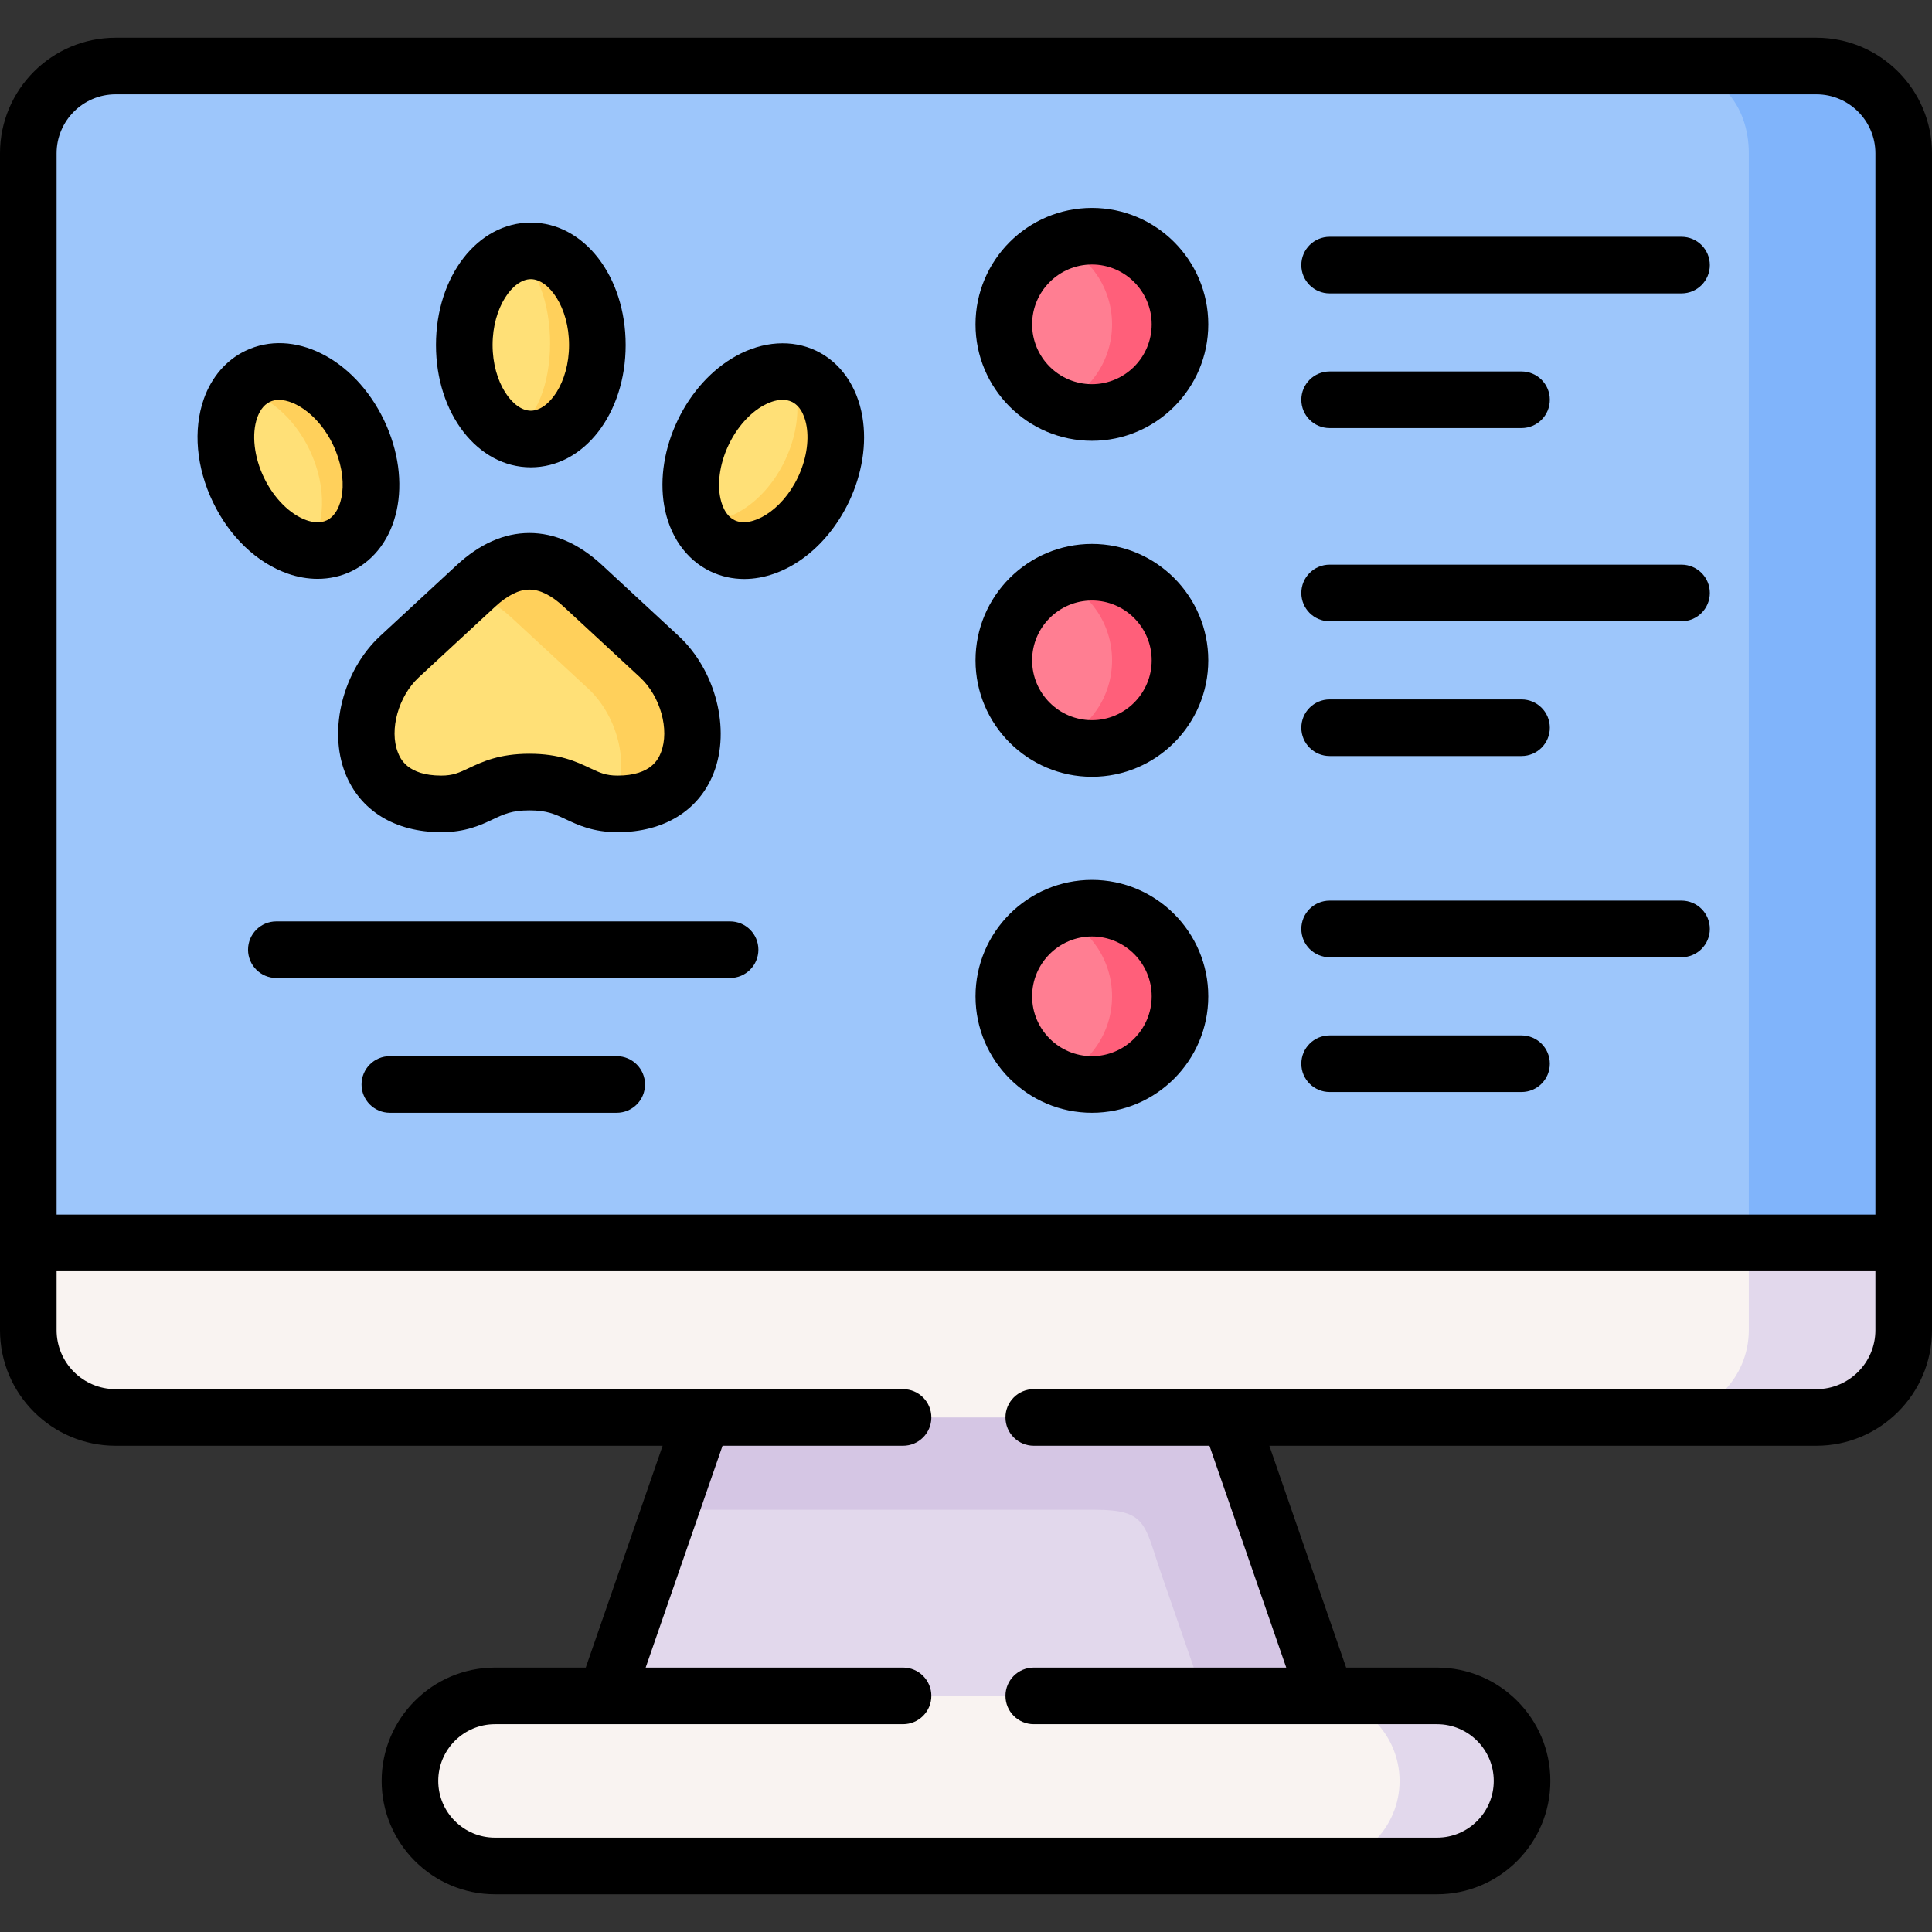 <svg id="Capa_1" enable-background="new 0 0 512 512" height="512" viewBox="0 0 512 512" width="512" xmlns="http://www.w3.org/2000/svg"><rect x="0" y="0" width="512" height="512" fill="#333333" stroke="none"/><g><g><path clip-rule="evenodd" d="m325.86 375.64-69.874-23.132-69.846 23.132-25.569 73.788 92.523 18 98.306-18z" fill="#e2d8ec" fill-rule="evenodd"/></g><g><path clip-rule="evenodd" d="m325.86 375.64-69.874-23.131-69.846 23.131-8.476 24.464h112.564c13.72 0 13.011 3.884 17.461 16.81l13.21 38.099 30.501-5.584z" fill="#d5c6e4" fill-rule="evenodd"/></g><g><path clip-rule="evenodd" d="m351.4 449.428h-190.829-29.395c-12.387 0-22.535 10.148-22.535 22.536 0 12.416 10.148 22.536 22.535 22.536h249.648c12.387 0 22.535-10.12 22.535-22.536 0-12.388-10.148-22.536-22.535-22.536z" fill="#f9f3f1" fill-rule="evenodd"/></g><g><path clip-rule="evenodd" d="m403.359 471.964c0-12.388-10.148-22.536-22.535-22.536h-29.424-3.033c12.416 0 22.536 10.148 22.536 22.536 0 12.416-10.12 22.536-22.536 22.536h32.457c12.387 0 22.535-10.12 22.535-22.536z" fill="#e2d8ec" fill-rule="evenodd"/></g><g><path clip-rule="evenodd" d="m481.369 17.5h-450.738c-12.728 0-23.131 10.403-23.131 23.131v288.746l257.046 14.089 239.954-14.089v-288.746c0-12.728-10.403-23.131-23.131-23.131z" fill="#9dc6fb" fill-rule="evenodd"/></g><g><path clip-rule="evenodd" d="m504.5 329.377h-497v23.131c0 12.728 10.403 23.131 23.131 23.131h155.509 139.72 155.509c12.728 0 23.131-10.403 23.131-23.131z" fill="#f9f3f1" fill-rule="evenodd"/></g><g><path clip-rule="evenodd" d="m504.5 329.377v-288.746c0-12.728-10.403-23.131-23.131-23.131h-41.046c15.165 0 23.131 10.403 23.131 23.131v294.245z" fill="#80b4fb" fill-rule="evenodd"/></g><g><path clip-rule="evenodd" d="m504.5 329.377h-41.046v23.131c0 12.728-10.403 23.131-23.131 23.131h41.046c12.728 0 23.131-10.403 23.131-23.131z" fill="#e2d8ec" fill-rule="evenodd"/></g><g><path clip-rule="evenodd" d="m312.707 85.959c0-12.898-10.431-23.358-23.329-23.358s-23.358 10.46-23.358 23.358 10.46 23.358 23.358 23.358 23.329-10.46 23.329-23.358z" fill="#ff7e92" fill-rule="evenodd"/></g><g><path clip-rule="evenodd" d="m312.707 174.998c0-12.898-10.431-23.358-23.329-23.358s-23.358 10.46-23.358 23.358 10.46 23.358 23.358 23.358 23.329-10.46 23.329-23.358z" fill="#ff7e92" fill-rule="evenodd"/></g><g><path clip-rule="evenodd" d="m312.707 264.036c0-12.898-10.431-23.358-23.329-23.358s-23.358 10.46-23.358 23.358 10.46 23.358 23.358 23.358c12.898.001 23.329-10.46 23.329-23.358z" fill="#ff7e92" fill-rule="evenodd"/></g><g><path clip-rule="evenodd" d="m68.275 99.735c-8.787 4.195-11.055 17.689-5.074 30.105 5.953 12.388 17.915 19.021 26.674 14.797 8.787-4.224 11.055-17.689 5.102-30.105-5.981-12.387-17.943-19.02-26.702-14.797z" fill="#ffe077" fill-rule="evenodd"/></g><g><path clip-rule="evenodd" d="m140.672 66.484c-9.723 0-17.632 11.169-17.632 24.946 0 13.748 7.909 24.917 17.632 24.917 9.751 0 17.632-11.169 17.632-24.917 0-13.777-7.881-24.946-17.632-24.946z" fill="#ffe077" fill-rule="evenodd"/></g><g><path clip-rule="evenodd" d="m186.395 114.533c-5.981 12.416-3.713 25.881 5.074 30.105 8.759 4.224 20.721-2.409 26.702-14.797 5.953-12.416 3.685-25.909-5.074-30.105-8.787-4.224-20.749 2.409-26.702 14.797z" fill="#ffe077" fill-rule="evenodd"/></g><g><path clip-rule="evenodd" d="m140.304 148.748c-4.762 0-9.496 2.183-14.202 6.548l-20.211 18.709c-12.926 11.963-13.521 39.034 11.055 39.034 10.035 0 11.282-5.783 23.358-5.783s13.323 5.783 23.358 5.783c24.576 0 23.981-27.072 11.055-39.034l-20.211-18.709c-4.706-4.365-9.44-6.548-14.202-6.548z" fill="#ffe077" fill-rule="evenodd"/></g><g><path clip-rule="evenodd" d="m94.977 114.533c-5.981-12.388-17.943-19.021-26.702-14.797-1.786.85-3.288 2.069-4.535 3.6 6.945 1.276 14.088 7.115 18.284 15.846 4.734 9.893 4.28 20.467-.567 26.476 2.92.539 5.811.227 8.419-1.021 8.786-4.223 11.054-17.688 5.101-30.104z" fill="#ffd05b" fill-rule="evenodd"/></g><g><path clip-rule="evenodd" d="m136.987 67.051c12.614 9.837 11.565 43.57-2.58 47.68 1.956 1.049 4.054 1.616 6.265 1.616 9.751 0 17.632-11.169 17.632-24.917 0-13.777-7.88-24.946-17.632-24.946-1.247 0-2.494.198-3.685.567z" fill="#ffd05b" fill-rule="evenodd"/></g><g><path clip-rule="evenodd" d="m209.327 98.573c2.976 6.18 2.721 15.109-1.332 23.528-5.131 10.687-14.74 17.093-22.904 15.931 1.417 2.948 3.543 5.244 6.378 6.605 8.759 4.224 20.721-2.409 26.702-14.797 5.953-12.416 3.685-25.909-5.074-30.105-1.218-.595-2.494-.963-3.77-1.162z" fill="#ffd05b" fill-rule="evenodd"/></g><g><path clip-rule="evenodd" d="m140.304 148.748c-4.762 0-9.496 2.183-14.202 6.548l-2.239 2.069c3.94.624 7.852 2.75 11.735 6.35l20.211 18.709c8.306 7.682 11.509 21.601 6.265 30.558.482.028 1.02.057 1.587.057 24.576 0 23.981-27.072 11.055-39.034l-20.211-18.709c-4.705-4.365-9.439-6.548-14.201-6.548z" fill="#ffd05b" fill-rule="evenodd"/></g><g><path clip-rule="evenodd" d="m312.707 85.959c0-12.898-10.431-23.358-23.329-23.358-3.203 0-6.236.652-9.014 1.786 8.419 3.543 14.343 11.849 14.343 21.572 0 9.695-5.924 18.029-14.343 21.544 2.778 1.162 5.811 1.814 9.014 1.814 12.898 0 23.329-10.46 23.329-23.358z" fill="#ff5f7a" fill-rule="evenodd"/></g><g><path clip-rule="evenodd" d="m312.707 174.998c0-12.898-10.431-23.358-23.329-23.358-3.203 0-6.236.652-9.014 1.786 8.419 3.543 14.343 11.849 14.343 21.572 0 9.695-5.924 18.029-14.343 21.544 2.778 1.162 5.811 1.814 9.014 1.814 12.898 0 23.329-10.46 23.329-23.358z" fill="#ff5f7a" fill-rule="evenodd"/></g><g><path clip-rule="evenodd" d="m312.707 264.036c0-12.898-10.431-23.358-23.329-23.358-3.203 0-6.236.652-9.014 1.786 8.419 3.543 14.343 11.849 14.343 21.572 0 9.695-5.924 18.029-14.343 21.544 2.778 1.162 5.811 1.814 9.014 1.814 12.898.001 23.329-10.46 23.329-23.358z" fill="#ff5f7a" fill-rule="evenodd"/></g><g><path d="m481.369 10h-450.738c-16.89 0-30.631 13.741-30.631 30.631v311.877c0 16.891 13.741 30.632 30.631 30.632h144.972l-20.371 58.788h-24.056c-16.562 0-30.035 13.475-30.035 30.036s13.473 30.036 30.035 30.036h249.648c16.562 0 30.035-13.475 30.035-30.036s-13.474-30.036-30.035-30.036h-24.083l-20.348-58.788h144.976c16.89 0 30.631-13.741 30.631-30.632v-311.877c0-16.89-13.741-30.631-30.631-30.631zm-450.738 15h450.738c8.619 0 15.631 7.012 15.631 15.631v281.246h-482v-281.246c0-8.619 7.012-15.631 15.631-15.631zm450.738 343.14h-207.411c-4.143 0-7.5 3.357-7.5 7.5s3.357 7.5 7.5 7.5h46.561l20.348 58.788h-66.909c-4.143 0-7.5 3.357-7.5 7.5s3.357 7.5 7.5 7.5h106.866c8.29 0 15.035 6.745 15.035 15.036s-6.745 15.036-15.035 15.036h-249.648c-8.29 0-15.035-6.745-15.035-15.036s6.745-15.036 15.035-15.036h108.143c4.143 0 7.5-3.357 7.5-7.5s-3.357-7.5-7.5-7.5h-68.21l20.371-58.788h47.84c4.143 0 7.5-3.357 7.5-7.5s-3.357-7.5-7.5-7.5h-208.689c-8.619 0-15.631-7.013-15.631-15.632v-15.631h482v15.631c0 8.619-7.012 15.632-15.631 15.632z"/><path d="m352.364 289.395h50.854c4.143 0 7.5-3.357 7.5-7.5s-3.357-7.5-7.5-7.5h-50.854c-4.143 0-7.5 3.357-7.5 7.5s3.358 7.5 7.5 7.5z"/><path d="m352.364 253.677h93.26c4.143 0 7.5-3.357 7.5-7.5s-3.357-7.5-7.5-7.5h-93.26c-4.143 0-7.5 3.357-7.5 7.5s3.358 7.5 7.5 7.5z"/><path d="m352.364 77.754h93.26c4.143 0 7.5-3.357 7.5-7.5s-3.357-7.5-7.5-7.5h-93.26c-4.143 0-7.5 3.357-7.5 7.5s3.358 7.5 7.5 7.5z"/><path d="m352.364 200.356h50.854c4.143 0 7.5-3.357 7.5-7.5s-3.357-7.5-7.5-7.5h-50.854c-4.143 0-7.5 3.357-7.5 7.5s3.358 7.5 7.5 7.5z"/><path d="m352.364 113.444h50.854c4.143 0 7.5-3.357 7.5-7.5s-3.357-7.5-7.5-7.5h-50.854c-4.143 0-7.5 3.357-7.5 7.5s3.358 7.5 7.5 7.5z"/><path d="m352.364 164.639h93.26c4.143 0 7.5-3.357 7.5-7.5s-3.357-7.5-7.5-7.5h-93.26c-4.143 0-7.5 3.357-7.5 7.5s3.358 7.5 7.5 7.5z"/><path d="m193.481 244.177h-120.246c-4.143 0-7.5 3.357-7.5 7.5s3.357 7.5 7.5 7.5h120.246c4.143 0 7.5-3.357 7.5-7.5s-3.357-7.5-7.5-7.5z"/><path d="m163.435 279.895h-60.123c-4.143 0-7.5 3.357-7.5 7.5s3.357 7.5 7.5 7.5h60.123c4.143 0 7.5-3.357 7.5-7.5s-3.358-7.5-7.5-7.5z"/><path d="m140.672 123.847c14.093 0 25.132-14.239 25.132-32.418 0-18.193-11.039-32.445-25.132-32.445s-25.132 14.252-25.132 32.445c0 18.179 11.039 32.418 25.132 32.418zm0-49.863c4.782 0 10.132 7.461 10.132 17.445 0 9.969-5.35 17.418-10.132 17.418s-10.132-7.449-10.132-17.418c0-9.984 5.35-17.445 10.132-17.445z"/><path d="m188.211 151.393c2.875 1.386 5.925 2.045 9.017 2.045 10.553-.001 21.587-7.68 27.707-20.355 3.542-7.389 4.825-15.423 3.612-22.623-1.354-8.046-5.805-14.42-12.209-17.487-6.408-3.077-14.166-2.575-21.29 1.373-6.393 3.543-11.866 9.559-15.409 16.933-3.561 7.391-4.854 15.426-3.641 22.625 1.354 8.034 5.809 14.41 12.213 17.489zm4.944-33.612c2.18-4.536 5.521-8.297 9.164-10.316 1.166-.646 3.086-1.504 5.061-1.504.831 0 1.671.151 2.468.535.004.001.007.003.01.004 2.661 1.274 3.585 4.589 3.898 6.451.692 4.116-.162 9.091-2.338 13.629-4.338 8.983-12.392 13.377-16.7 11.298-2.688-1.292-3.614-4.605-3.928-6.467-.692-4.105.169-9.071 2.365-13.63z"/><path d="m76.263 152.016c2.636.924 5.308 1.383 7.911 1.383 3.144 0 6.188-.67 8.95-2.002 12.69-6.1 16.475-23.717 8.607-40.125-7.904-16.37-24.027-24.403-36.705-18.296-5.061 2.422-8.971 6.951-11.012 12.754-2.884 8.199-1.998 18.174 2.427 27.358 4.401 9.161 11.625 16.059 19.822 18.928zm-8.098-41.308c.503-1.43 1.49-3.319 3.342-4.203.009-.005.018-.009.026-.014.707-.341 1.515-.507 2.392-.507 4.455 0 10.673 4.3 14.29 11.791 4.44 9.263 2.727 18.028-1.598 20.106-1.854.896-3.958.482-5.398-.022-4.334-1.518-8.647-5.834-11.261-11.273-2.631-5.461-3.317-11.545-1.793-15.878z"/><path d="m116.946 220.54c6.466 0 10.471-1.89 13.688-3.408 2.921-1.379 5.032-2.375 9.669-2.375 4.636 0 6.747.996 9.668 2.375 3.218 1.519 7.223 3.408 13.689 3.408 12.284 0 21.567-5.715 25.471-15.679 4.545-11.604.538-27.235-9.321-36.359l-20.204-18.703c-6.114-5.674-12.609-8.551-19.303-8.551s-13.188 2.877-19.297 8.545l-20.211 18.709c-9.859 9.124-13.866 24.756-9.32 36.36 3.904 9.963 13.187 15.678 25.471 15.678zm-5.961-41.031 20.218-18.715c3.251-3.017 6.313-4.547 9.101-4.547s5.849 1.529 9.106 4.553l20.212 18.71c5.395 4.992 7.881 13.91 5.543 19.88-.596 1.521-2.409 6.149-11.504 6.149-3.104 0-4.68-.743-7.288-1.974-3.596-1.697-8.072-3.81-16.069-3.81-7.998 0-12.475 2.112-16.071 3.81-2.607 1.23-4.182 1.974-7.286 1.974-9.095 0-10.908-4.628-11.504-6.149-2.339-5.969.147-14.888 5.542-19.881z"/><path d="m289.378 116.817c16.999 0 30.829-13.843 30.829-30.858s-13.83-30.859-30.829-30.859c-17.015 0-30.857 13.843-30.857 30.858s13.842 30.859 30.857 30.859zm0-46.717c8.729 0 15.829 7.114 15.829 15.858s-7.101 15.858-15.829 15.858c-8.744 0-15.857-7.114-15.857-15.858s7.113-15.858 15.857-15.858z"/><path d="m289.378 205.856c16.999 0 30.829-13.843 30.829-30.858s-13.83-30.858-30.829-30.858c-17.015 0-30.857 13.843-30.857 30.858s13.842 30.858 30.857 30.858zm0-46.717c8.729 0 15.829 7.114 15.829 15.858s-7.101 15.858-15.829 15.858c-8.744 0-15.857-7.114-15.857-15.858s7.113-15.858 15.857-15.858z"/><path d="m289.378 294.895c16.999 0 30.829-13.843 30.829-30.858s-13.83-30.858-30.829-30.858c-17.015 0-30.857 13.843-30.857 30.858s13.842 30.858 30.857 30.858zm0-46.717c8.729 0 15.829 7.114 15.829 15.858s-7.101 15.858-15.829 15.858c-8.744 0-15.857-7.114-15.857-15.858s7.113-15.858 15.857-15.858z"/></g></g></svg>